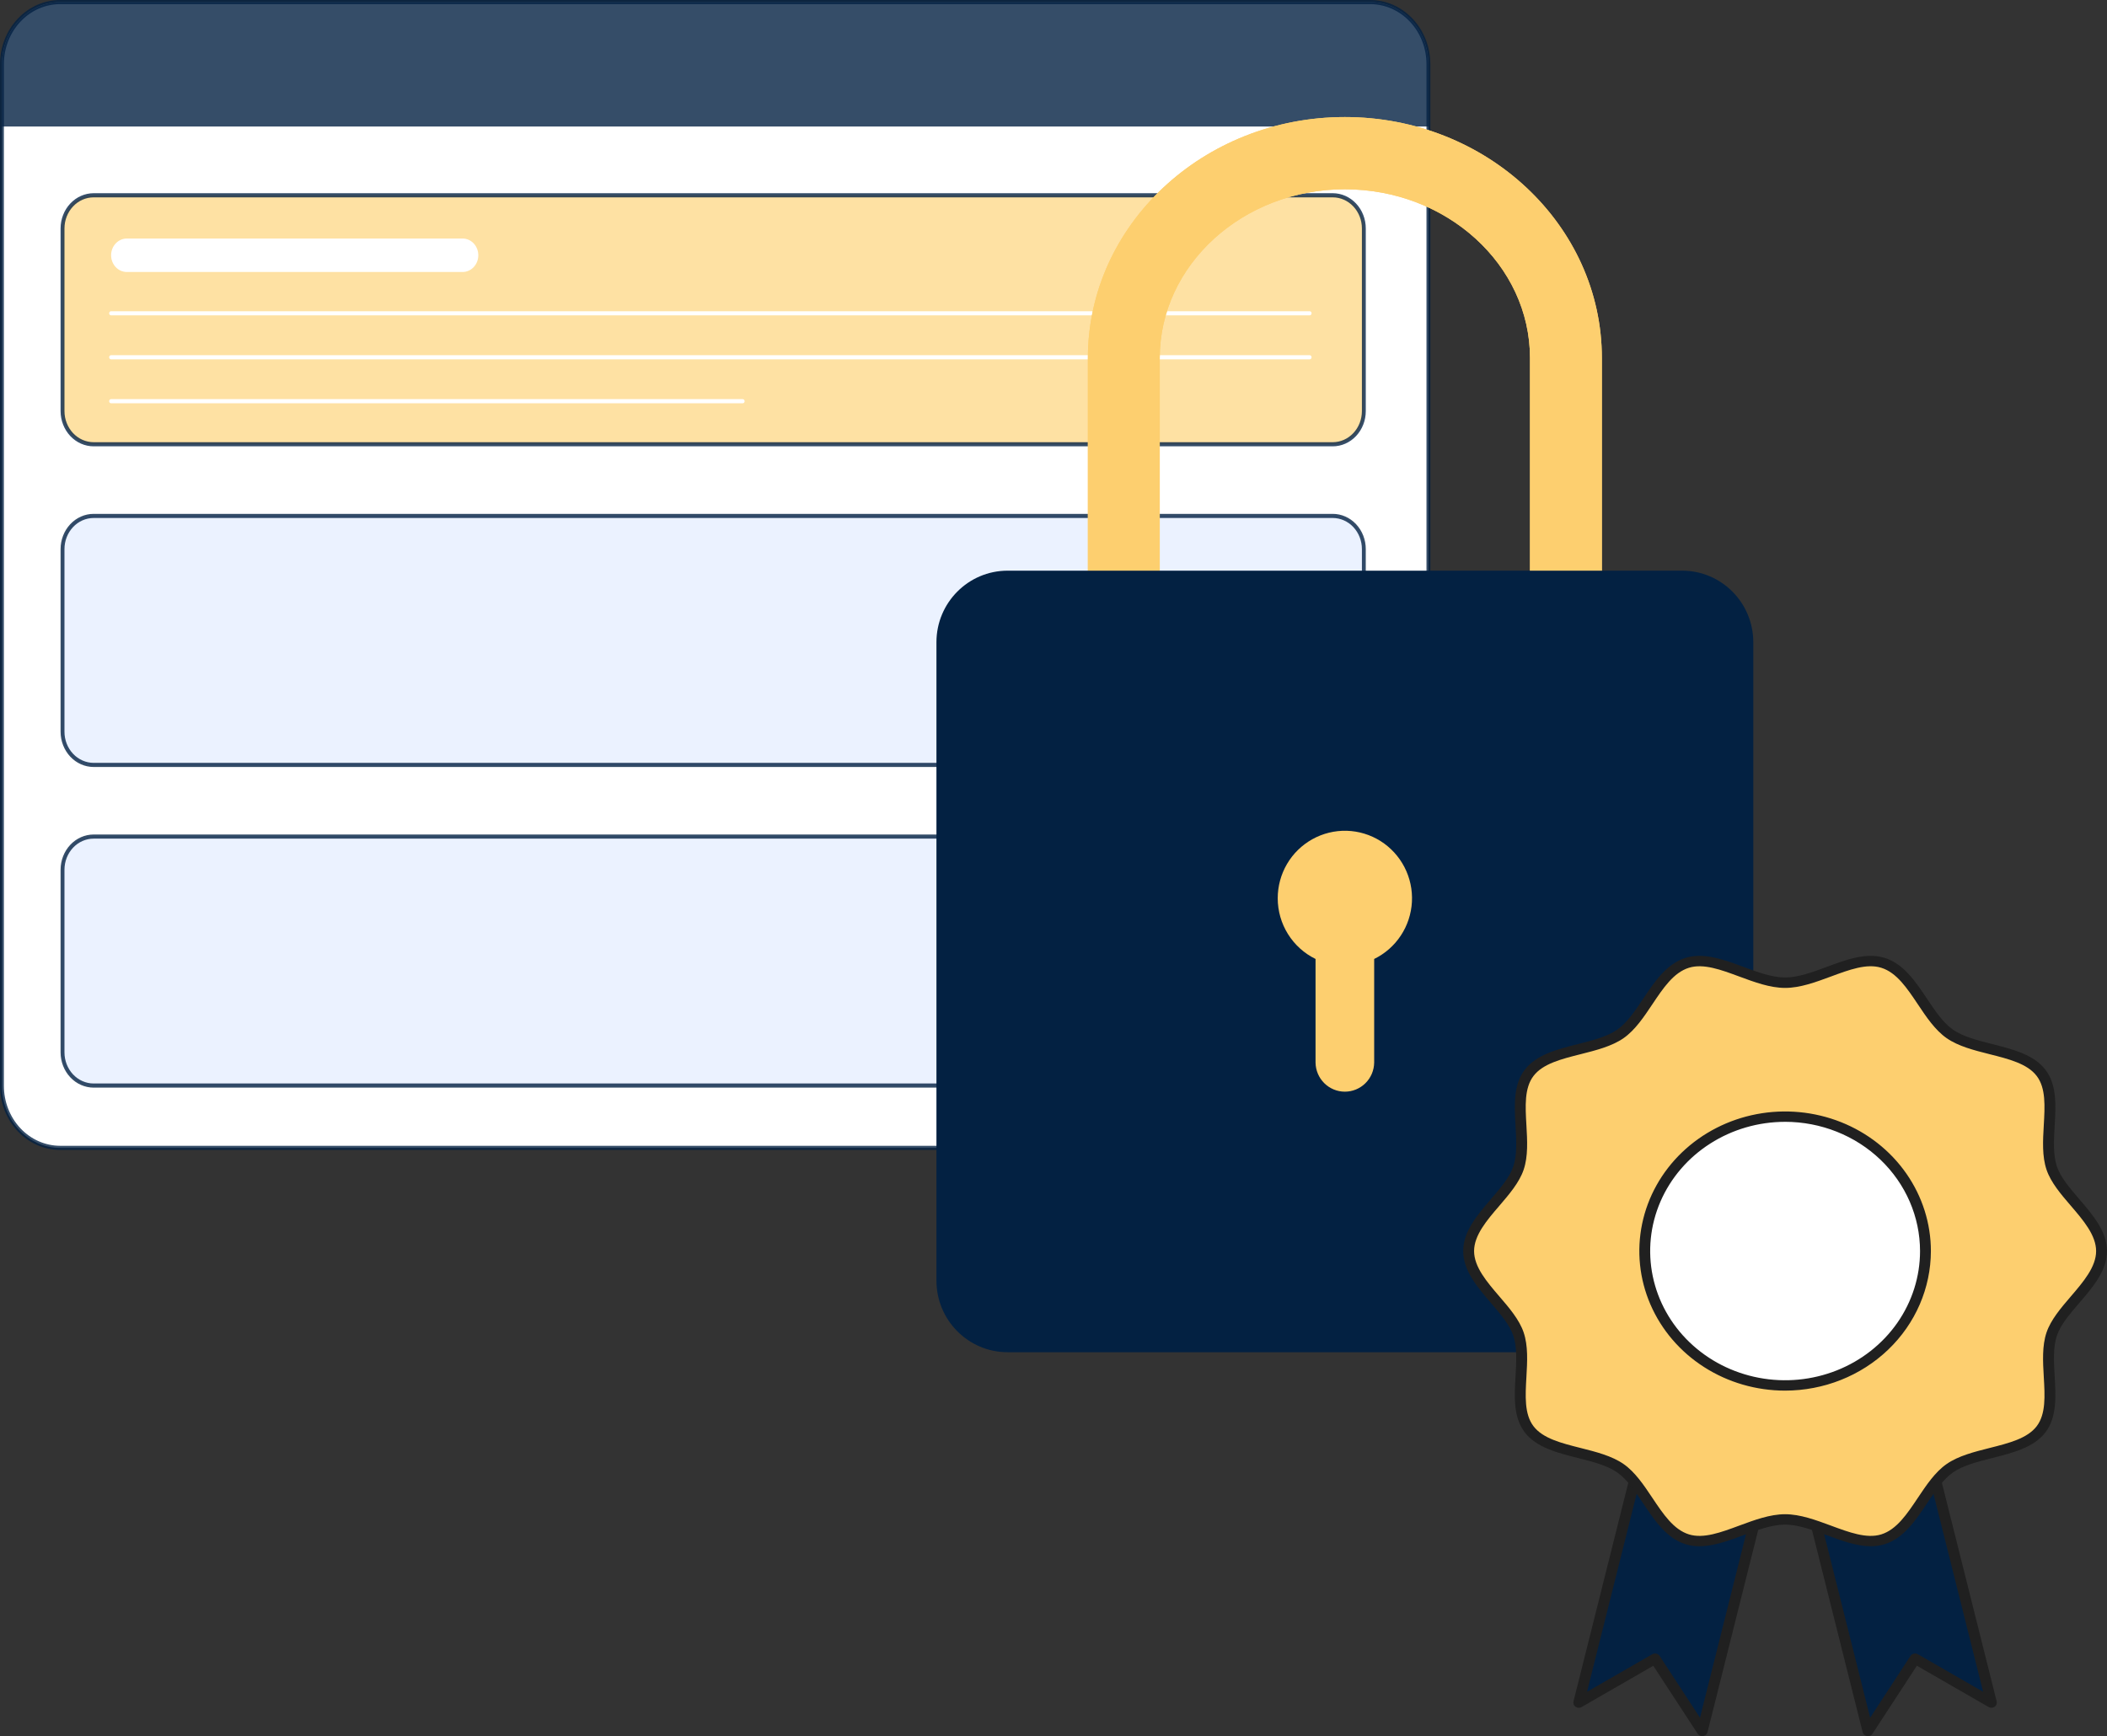 <svg width="108" height="89" viewBox="0 0 108 89" fill="none" xmlns="http://www.w3.org/2000/svg">
<rect x="0" y="0" width="108" height="89" fill="#333333" stroke="none"/>
<path d="M70.232 0.106H3.085C1.436 0.106 0.1 1.53 0.1 3.287V55.662C0.1 57.419 1.436 58.843 3.085 58.843H70.232C71.88 58.843 73.217 57.419 73.217 55.662V3.287C73.217 1.53 71.88 0.106 70.232 0.106Z" fill="white"/>
<path d="M70.232 58.949H3.085C2.267 58.948 1.483 58.602 0.905 57.986C0.326 57.369 0.001 56.534 0 55.663V3.287C0.001 2.415 0.326 1.58 0.905 0.964C1.483 0.348 2.267 0.001 3.085 0H70.232C71.05 0.001 71.834 0.348 72.412 0.964C72.99 1.58 73.316 2.415 73.317 3.287V55.663C73.316 56.534 72.99 57.369 72.412 57.986C71.834 58.602 71.05 58.948 70.232 58.949ZM3.085 0.212C2.32 0.213 1.586 0.537 1.045 1.114C0.504 1.69 0.2 2.472 0.199 3.287V55.663C0.2 56.478 0.504 57.259 1.045 57.836C1.586 58.412 2.32 58.736 3.085 58.737H70.232C70.997 58.736 71.73 58.412 72.271 57.836C72.812 57.259 73.117 56.478 73.118 55.663V3.287C73.117 2.472 72.812 1.69 72.271 1.114C71.73 0.537 70.997 0.213 70.232 0.212H3.085Z" fill="#032142" fill-opacity="0.8"/>
<path d="M68.313 42.885H4.8C3.919 42.885 3.205 43.646 3.205 44.584V53.949C3.205 54.888 3.919 55.649 4.8 55.649H68.313C69.194 55.649 69.908 54.888 69.908 53.949V44.584C69.908 43.646 69.194 42.885 68.313 42.885Z" fill="#367CFF"/>
<path d="M68.313 26.448H4.8C3.919 26.448 3.205 27.209 3.205 28.147V37.512C3.205 38.451 3.919 39.212 4.8 39.212H68.313C69.194 39.212 69.908 38.451 69.908 37.512V28.147C69.908 27.209 69.194 26.448 68.313 26.448Z" fill="#367CFF"/>
<g opacity="0.9">
<path d="M68.313 42.885H4.8C3.919 42.885 3.205 43.646 3.205 44.584V53.949C3.205 54.888 3.919 55.649 4.8 55.649H68.313C69.194 55.649 69.908 54.888 69.908 53.949V44.584C69.908 43.646 69.194 42.885 68.313 42.885Z" fill="white"/>
</g>
<g opacity="0.9">
<path d="M68.313 26.448H4.8C3.919 26.448 3.205 27.209 3.205 28.147V37.512C3.205 38.451 3.919 39.212 4.8 39.212H68.313C69.194 39.212 69.908 38.451 69.908 37.512V28.147C69.908 27.209 69.194 26.448 68.313 26.448Z" fill="white"/>
</g>
<path d="M68.313 10.01H4.8C3.919 10.01 3.205 10.771 3.205 11.71V21.075C3.205 22.013 3.919 22.774 4.8 22.774H68.313C69.194 22.774 69.908 22.013 69.908 21.075V11.71C69.908 10.771 69.194 10.01 68.313 10.01Z" fill="#FDCF6F" fill-opacity="0.8"/>
<path opacity="0.2" d="M68.313 10.01H4.8C3.919 10.01 3.205 10.771 3.205 11.71V21.075C3.205 22.013 3.919 22.774 4.8 22.774H68.313C69.194 22.774 69.908 22.013 69.908 21.075V11.71C69.908 10.771 69.194 10.01 68.313 10.01Z" fill="white"/>
<path d="M68.313 22.88H4.8C4.351 22.88 3.92 22.689 3.602 22.351C3.285 22.012 3.106 21.553 3.105 21.075V11.71C3.106 11.231 3.285 10.772 3.602 10.434C3.92 10.095 4.351 9.905 4.8 9.904H68.313C68.762 9.905 69.193 10.095 69.51 10.434C69.828 10.772 70.007 11.231 70.007 11.71V21.075C70.007 21.553 69.828 22.012 69.511 22.351C69.193 22.689 68.762 22.88 68.313 22.88ZM4.8 10.117C4.404 10.117 4.023 10.285 3.743 10.584C3.463 10.883 3.305 11.287 3.305 11.71V21.075C3.305 21.497 3.463 21.902 3.743 22.201C4.023 22.499 4.404 22.668 4.8 22.668H68.313C68.709 22.668 69.089 22.5 69.37 22.201C69.65 21.902 69.808 21.497 69.808 21.075V11.71C69.808 11.287 69.65 10.883 69.37 10.584C69.089 10.285 68.709 10.117 68.313 10.117H4.8Z" fill="#032142" fill-opacity="0.8"/>
<path d="M23.712 12.228H6.5C6.056 12.228 5.695 12.612 5.695 13.086C5.695 13.559 6.056 13.943 6.5 13.943H23.712C24.157 13.943 24.517 13.559 24.517 13.086C24.517 12.612 24.157 12.228 23.712 12.228Z" fill="white"/>
<path d="M38.069 20.673H5.694C5.668 20.673 5.643 20.662 5.624 20.642C5.605 20.622 5.595 20.595 5.595 20.567C5.595 20.539 5.605 20.512 5.624 20.492C5.643 20.472 5.668 20.461 5.694 20.461H38.069C38.095 20.461 38.12 20.472 38.139 20.492C38.158 20.512 38.168 20.539 38.168 20.567C38.168 20.595 38.158 20.622 38.139 20.642C38.12 20.662 38.095 20.673 38.069 20.673Z" fill="white"/>
<path d="M67.129 18.42H5.694C5.668 18.42 5.643 18.409 5.624 18.389C5.605 18.369 5.595 18.342 5.595 18.314C5.595 18.285 5.605 18.259 5.624 18.239C5.643 18.219 5.668 18.208 5.694 18.208H67.129C67.156 18.208 67.181 18.219 67.2 18.239C67.218 18.259 67.229 18.285 67.229 18.314C67.229 18.342 67.218 18.369 67.2 18.389C67.181 18.409 67.156 18.42 67.129 18.42Z" fill="white"/>
<path d="M67.129 16.166H5.694C5.668 16.166 5.643 16.155 5.624 16.135C5.605 16.115 5.595 16.088 5.595 16.06C5.595 16.032 5.605 16.005 5.624 15.985C5.643 15.965 5.668 15.954 5.694 15.954H67.129C67.156 15.954 67.181 15.965 67.2 15.985C67.218 16.005 67.229 16.032 67.229 16.06C67.229 16.088 67.218 16.115 67.2 16.135C67.181 16.155 67.156 16.166 67.129 16.166Z" fill="white"/>
<path d="M68.313 39.318H4.8C4.351 39.317 3.92 39.127 3.602 38.788C3.285 38.45 3.106 37.991 3.105 37.512V28.147C3.106 27.669 3.285 27.21 3.602 26.871C3.92 26.533 4.351 26.342 4.8 26.342H68.313C68.762 26.342 69.193 26.533 69.51 26.871C69.828 27.21 70.007 27.669 70.007 28.147V37.512C70.007 37.991 69.828 38.45 69.51 38.788C69.193 39.127 68.762 39.317 68.313 39.318ZM4.8 26.554C4.404 26.554 4.023 26.722 3.743 27.021C3.463 27.32 3.305 27.725 3.305 28.147V37.512C3.305 37.934 3.463 38.34 3.743 38.638C4.023 38.937 4.404 39.105 4.8 39.106H68.313C68.709 39.105 69.089 38.937 69.37 38.638C69.65 38.34 69.808 37.934 69.808 37.512V28.147C69.808 27.725 69.65 27.32 69.37 27.021C69.089 26.722 68.709 26.554 68.313 26.554H4.8Z" fill="#032142" fill-opacity="0.8"/>
<path d="M68.313 55.755H4.8C4.351 55.754 3.92 55.564 3.602 55.225C3.285 54.887 3.106 54.428 3.105 53.949V44.584C3.106 44.106 3.285 43.647 3.602 43.308C3.92 42.97 4.351 42.779 4.8 42.779H68.313C68.762 42.779 69.193 42.969 69.51 43.308C69.828 43.646 70.007 44.105 70.007 44.584V53.949C70.007 54.428 69.828 54.887 69.511 55.225C69.193 55.564 68.762 55.754 68.313 55.755ZM4.8 42.991C4.404 42.991 4.023 43.159 3.743 43.458C3.463 43.757 3.305 44.162 3.305 44.584V53.949C3.305 54.371 3.463 54.776 3.743 55.075C4.023 55.374 4.404 55.542 4.8 55.542H68.313C68.709 55.542 69.089 55.374 69.37 55.075C69.65 54.776 69.808 54.371 69.808 53.949V44.584C69.808 44.162 69.65 43.757 69.37 43.458C69.09 43.159 68.709 42.991 68.313 42.991H4.8Z" fill="#032142" fill-opacity="0.8"/>
<path d="M73.218 3.286V6.487H0.101V3.286C0.101 2.443 0.415 1.634 0.975 1.037C1.535 0.441 2.294 0.106 3.086 0.106H70.232C71.024 0.106 71.783 0.441 72.343 1.037C72.903 1.634 73.218 2.443 73.218 3.286Z" fill="#032142" fill-opacity="0.8"/>
<path d="M71.263 62.514L70.191 60.686L68.457 61.797L71.641 47.666L74.447 48.383L71.263 62.514Z" fill="#032142"/>
<path d="M71.263 62.645C71.242 62.645 71.222 62.64 71.204 62.629C71.185 62.618 71.17 62.603 71.159 62.584L70.151 60.866L68.521 61.91C68.5 61.923 68.476 61.93 68.451 61.928C68.427 61.927 68.404 61.919 68.384 61.903C68.365 61.888 68.35 61.867 68.341 61.843C68.333 61.818 68.332 61.792 68.337 61.767L71.521 47.636C71.529 47.602 71.549 47.573 71.576 47.555C71.604 47.536 71.637 47.531 71.669 47.539L74.476 48.256C74.491 48.26 74.506 48.268 74.519 48.278C74.532 48.288 74.543 48.301 74.552 48.315C74.56 48.33 74.566 48.346 74.568 48.363C74.571 48.38 74.57 48.398 74.567 48.414L71.383 62.545C71.377 62.57 71.365 62.593 71.347 62.61C71.329 62.628 71.307 62.64 71.283 62.644C71.277 62.645 71.27 62.645 71.263 62.645ZM70.191 60.555C70.212 60.555 70.233 60.561 70.251 60.572C70.269 60.582 70.284 60.598 70.296 60.617L71.212 62.18L74.298 48.48L71.731 47.824L68.645 61.523L70.128 60.574C70.147 60.562 70.169 60.555 70.191 60.556V60.555Z" fill="#202020"/>
<path d="M75.028 62.514L76.1 60.686L77.834 61.797L74.651 47.666L71.845 48.383L75.028 62.514Z" fill="#032142"/>
<path d="M75.028 62.646C75.021 62.646 75.015 62.645 75.008 62.644C74.984 62.64 74.962 62.628 74.944 62.611C74.926 62.593 74.914 62.57 74.908 62.545L71.725 48.414C71.721 48.397 71.721 48.38 71.723 48.363C71.726 48.346 71.731 48.33 71.74 48.315C71.748 48.3 71.759 48.287 71.772 48.277C71.785 48.267 71.8 48.26 71.816 48.256L74.623 47.538C74.654 47.53 74.688 47.536 74.716 47.554C74.744 47.572 74.763 47.601 74.771 47.635L77.954 61.766C77.96 61.791 77.958 61.818 77.95 61.842C77.942 61.866 77.927 61.887 77.907 61.903C77.888 61.918 77.864 61.927 77.84 61.928C77.816 61.929 77.792 61.923 77.771 61.909L76.141 60.865L75.133 62.583C75.122 62.602 75.106 62.618 75.088 62.629C75.07 62.64 75.049 62.646 75.028 62.646ZM71.993 48.48L75.079 62.18L75.995 60.617C76.013 60.588 76.04 60.567 76.071 60.559C76.103 60.551 76.136 60.556 76.163 60.574L77.646 61.523L74.559 47.824L71.993 48.48Z" fill="#202020"/>
<path d="M80.337 50.38C80.337 51.159 79.419 51.774 79.205 52.477C78.983 53.206 79.378 54.277 78.964 54.884C78.545 55.496 77.464 55.424 76.889 55.87C76.32 56.312 76.052 57.432 75.368 57.668C74.709 57.897 73.877 57.165 73.146 57.165C72.414 57.165 71.582 57.897 70.923 57.668C70.239 57.432 69.972 56.312 69.402 55.87C68.827 55.424 67.746 55.496 67.327 54.884C66.913 54.277 67.309 53.206 67.087 52.477C66.872 51.774 65.954 51.159 65.954 50.38C65.954 49.601 66.872 48.985 67.087 48.282C67.308 47.553 66.913 46.483 67.327 45.876C67.746 45.263 68.827 45.336 69.402 44.89C69.972 44.448 70.239 43.328 70.923 43.091C71.583 42.863 72.414 43.594 73.146 43.594C73.877 43.594 74.709 42.863 75.368 43.091C76.052 43.328 76.32 44.448 76.889 44.89C77.464 45.336 78.545 45.263 78.964 45.876C79.378 46.483 78.983 47.553 79.205 48.282C79.419 48.985 80.337 49.6 80.337 50.38Z" fill="#FDCF6F"/>
<path d="M75.094 57.843C74.769 57.843 74.428 57.703 74.095 57.566C73.774 57.433 73.442 57.297 73.146 57.297C72.849 57.297 72.517 57.433 72.197 57.566C71.755 57.748 71.298 57.936 70.885 57.793C70.452 57.643 70.182 57.194 69.92 56.759C69.732 56.446 69.555 56.151 69.329 55.976C69.1 55.798 68.763 55.704 68.438 55.613C67.973 55.482 67.492 55.347 67.228 54.961C66.967 54.579 66.994 54.053 67.021 53.544C67.039 53.183 67.058 52.81 66.969 52.518C66.886 52.242 66.68 51.976 66.462 51.693C66.152 51.291 65.831 50.875 65.831 50.38C65.831 49.885 66.151 49.469 66.462 49.067C66.68 48.784 66.886 48.517 66.969 48.242C67.059 47.95 67.039 47.577 67.021 47.216C66.994 46.707 66.967 46.18 67.228 45.799C67.492 45.413 67.973 45.278 68.438 45.147C68.764 45.055 69.1 44.961 69.33 44.783C69.555 44.609 69.732 44.314 69.921 44.001C70.182 43.566 70.452 43.116 70.885 42.967C71.299 42.824 71.755 43.012 72.197 43.194C72.517 43.327 72.849 43.463 73.146 43.463C73.443 43.463 73.774 43.327 74.095 43.194C74.537 43.012 74.994 42.824 75.407 42.967C75.84 43.117 76.11 43.566 76.371 44.001C76.559 44.314 76.737 44.609 76.962 44.784C77.192 44.961 77.529 45.056 77.854 45.147C78.319 45.278 78.8 45.413 79.064 45.799C79.325 46.181 79.298 46.707 79.271 47.216C79.253 47.577 79.233 47.95 79.323 48.242C79.406 48.517 79.612 48.784 79.83 49.067C80.14 49.469 80.461 49.885 80.461 50.38C80.461 50.875 80.141 51.291 79.83 51.693C79.612 51.976 79.406 52.243 79.323 52.518C79.233 52.81 79.253 53.183 79.271 53.544C79.298 54.053 79.325 54.579 79.064 54.961C78.8 55.347 78.319 55.482 77.854 55.613C77.528 55.705 77.192 55.798 76.962 55.976C76.737 56.151 76.56 56.446 76.371 56.759C76.11 57.194 75.84 57.643 75.407 57.793C75.305 57.827 75.2 57.844 75.094 57.843ZM73.146 57.034C73.489 57.034 73.842 57.18 74.184 57.321C74.604 57.494 75.001 57.658 75.331 57.544C75.68 57.423 75.915 57.032 76.164 56.617C76.356 56.298 76.554 55.968 76.816 55.765C77.083 55.558 77.442 55.458 77.79 55.36C78.233 55.236 78.652 55.118 78.864 54.807C79.073 54.501 79.049 54.044 79.024 53.559C79.004 53.174 78.984 52.777 79.087 52.438C79.185 52.115 79.416 51.816 79.639 51.527C79.921 51.161 80.213 50.782 80.213 50.381C80.213 49.98 79.921 49.601 79.639 49.234C79.416 48.946 79.185 48.646 79.087 48.324C78.984 47.985 79.004 47.587 79.024 47.203C79.049 46.718 79.073 46.26 78.864 45.954C78.652 45.644 78.233 45.526 77.79 45.402C77.442 45.304 77.083 45.203 76.817 44.997C76.554 44.793 76.356 44.463 76.164 44.143C75.915 43.729 75.68 43.338 75.331 43.217C75.001 43.103 74.604 43.267 74.184 43.44C73.842 43.581 73.489 43.727 73.146 43.727C72.803 43.727 72.45 43.581 72.108 43.44C71.688 43.267 71.291 43.103 70.961 43.217C70.612 43.338 70.377 43.729 70.128 44.143C69.936 44.463 69.737 44.793 69.475 44.997C69.209 45.203 68.849 45.304 68.502 45.402C68.059 45.526 67.64 45.643 67.428 45.954C67.219 46.26 67.242 46.718 67.268 47.203C67.288 47.587 67.308 47.985 67.205 48.324C67.106 48.646 66.876 48.945 66.653 49.234C66.37 49.601 66.079 49.98 66.079 50.381C66.079 50.782 66.371 51.161 66.653 51.527C66.876 51.816 67.107 52.115 67.205 52.438C67.308 52.777 67.288 53.174 67.268 53.559C67.243 54.044 67.219 54.501 67.428 54.807C67.64 55.118 68.059 55.236 68.502 55.36C68.849 55.458 69.209 55.558 69.475 55.765C69.738 55.969 69.937 56.299 70.128 56.617C70.377 57.032 70.612 57.423 70.961 57.544C71.291 57.658 71.688 57.494 72.108 57.321C72.45 57.18 72.803 57.034 73.146 57.034Z" fill="#202020"/>
<path d="M73.145 53.778C74.907 53.778 76.335 52.257 76.335 50.38C76.335 48.503 74.907 46.982 73.145 46.982C71.384 46.982 69.956 48.503 69.956 50.38C69.956 52.257 71.384 53.778 73.145 53.778Z" fill="white"/>
<path d="M73.146 53.909C72.49 53.909 71.85 53.702 71.305 53.314C70.76 52.926 70.336 52.375 70.085 51.73C69.834 51.086 69.769 50.376 69.897 49.691C70.025 49.007 70.34 48.378 70.803 47.884C71.266 47.391 71.857 47.055 72.499 46.919C73.142 46.782 73.808 46.852 74.413 47.119C75.019 47.386 75.536 47.839 75.9 48.419C76.264 49 76.458 49.682 76.458 50.38C76.457 51.316 76.108 52.213 75.487 52.874C74.866 53.536 74.024 53.908 73.146 53.909ZM73.146 47.113C72.539 47.113 71.946 47.305 71.442 47.664C70.938 48.023 70.545 48.533 70.313 49.13C70.081 49.727 70.02 50.384 70.138 51.017C70.257 51.651 70.549 52.233 70.977 52.69C71.406 53.147 71.953 53.458 72.547 53.584C73.142 53.71 73.759 53.645 74.319 53.398C74.879 53.151 75.358 52.732 75.695 52.195C76.032 51.658 76.212 51.026 76.212 50.38C76.211 49.514 75.888 48.683 75.313 48.071C74.738 47.458 73.959 47.114 73.146 47.112V47.113Z" fill="#202020"/>
<path d="M82.108 18.351V30.628C82.108 31.119 81.914 31.59 81.569 31.937C81.223 32.285 80.755 32.48 80.266 32.48C79.778 32.48 79.309 32.285 78.963 31.937C78.618 31.59 78.424 31.119 78.424 30.628V18.351C78.424 13.584 74.167 9.703 68.935 9.703C63.703 9.703 59.446 13.584 59.446 18.351V31.535C59.446 32.026 59.252 32.497 58.907 32.844C58.561 33.191 58.093 33.386 57.604 33.386C57.115 33.386 56.647 33.191 56.301 32.844C55.956 32.497 55.762 32.026 55.762 31.535V18.351C55.762 11.541 61.67 6 68.935 6C76.2 6 82.108 11.541 82.108 18.351Z" fill="#FDCF6F"/>
<path d="M82.108 30.628C82.108 31.119 81.914 31.59 81.569 31.937C81.223 32.285 80.755 32.48 80.266 32.48C79.778 32.48 79.309 32.285 78.963 31.937C78.618 31.59 78.424 31.119 78.424 30.628V18.351C78.424 13.584 74.167 9.703 68.935 9.703C63.703 9.703 59.446 13.584 59.446 18.351V31.535C59.446 32.026 59.252 32.497 58.907 32.844C58.561 33.191 58.093 33.386 57.604 33.386C57.115 33.386 56.647 33.191 56.301 32.844C55.956 32.497 55.762 32.026 55.762 31.535V18.351C55.762 11.541 61.67 6 68.935 6C76.2 6 82.108 11.541 82.108 18.351V30.628Z" fill="#FDCF6F"/>
<path d="M86.22 29.254H51.65C49.634 29.254 48 30.897 48 32.923V65.649C48 67.675 49.634 69.318 51.65 69.318H86.22C88.236 69.318 89.87 67.675 89.87 65.649V32.923C89.87 30.897 88.236 29.254 86.22 29.254Z" fill="#032142"/>
<path d="M65.493 46.046C65.493 46.696 65.675 47.332 66.018 47.882C66.361 48.433 66.851 48.875 67.432 49.159V54.474C67.438 54.871 67.599 55.249 67.88 55.527C68.161 55.806 68.54 55.962 68.935 55.962C69.329 55.962 69.708 55.806 69.989 55.527C70.27 55.249 70.431 54.871 70.437 54.474V49.159C70.99 48.889 71.462 48.476 71.802 47.961C72.142 47.447 72.339 46.85 72.372 46.233C72.405 45.616 72.273 45.002 71.99 44.453C71.707 43.905 71.283 43.443 70.763 43.115C70.242 42.787 69.643 42.605 69.028 42.588C68.414 42.572 67.806 42.721 67.269 43.02C66.731 43.319 66.282 43.757 65.97 44.289C65.658 44.822 65.493 45.428 65.493 46.046Z" fill="#FDCF6F"/>
<path d="M87.254 88.734L84.835 85.028L80.924 87.279L88.105 58.629L94.435 60.084L87.254 88.734Z" fill="#032142"/>
<path d="M87.253 89C87.206 89 87.16 88.989 87.118 88.967C87.077 88.945 87.043 88.913 87.018 88.875L84.744 85.392L81.066 87.509C81.019 87.536 80.965 87.549 80.911 87.546C80.856 87.544 80.803 87.526 80.759 87.495C80.715 87.464 80.681 87.421 80.662 87.372C80.644 87.323 80.64 87.27 80.653 87.219L87.835 58.568C87.852 58.5 87.897 58.441 87.959 58.404C88.021 58.367 88.096 58.356 88.168 58.372L94.499 59.827C94.534 59.835 94.568 59.85 94.597 59.87C94.627 59.891 94.652 59.917 94.671 59.946C94.69 59.976 94.703 60.009 94.708 60.044C94.714 60.078 94.713 60.114 94.704 60.148L87.523 88.796C87.51 88.847 87.482 88.893 87.442 88.929C87.402 88.965 87.352 88.988 87.298 88.997C87.283 88.999 87.268 89 87.253 89ZM84.835 84.762C84.882 84.762 84.928 84.773 84.969 84.795C85.01 84.817 85.045 84.849 85.07 84.887L87.138 88.055L94.099 60.28L88.309 58.951L81.348 86.725L84.692 84.8C84.735 84.775 84.784 84.763 84.835 84.763V84.762Z" fill="#202020"/>
<path d="M95.745 88.734L98.163 85.028L102.074 87.279L94.893 58.629L88.564 60.084L95.745 88.734Z" fill="#032142"/>
<path d="M95.745 89C95.73 89 95.715 88.999 95.7 88.996C95.646 88.988 95.596 88.965 95.556 88.929C95.516 88.893 95.488 88.847 95.475 88.796L88.295 60.146C88.286 60.112 88.285 60.077 88.29 60.042C88.296 60.008 88.309 59.975 88.328 59.945C88.347 59.915 88.372 59.889 88.402 59.869C88.431 59.848 88.465 59.834 88.5 59.825L94.831 58.37C94.903 58.354 94.978 58.365 95.041 58.402C95.104 58.439 95.149 58.498 95.166 58.567L102.345 87.217C102.358 87.268 102.355 87.322 102.336 87.371C102.317 87.42 102.284 87.463 102.24 87.494C102.195 87.525 102.143 87.542 102.088 87.545C102.034 87.547 101.979 87.534 101.933 87.507L98.255 85.39L95.981 88.874C95.956 88.912 95.922 88.944 95.88 88.966C95.839 88.988 95.792 89 95.745 89ZM88.898 60.28L95.86 88.055L97.927 84.887C97.966 84.828 98.027 84.785 98.098 84.769C98.169 84.753 98.244 84.764 98.306 84.8L101.65 86.725L94.688 58.95L88.898 60.28Z" fill="#202020"/>
<path d="M107.722 64.132C107.722 65.712 105.651 66.959 105.167 68.385C104.668 69.862 105.559 72.034 104.624 73.263C103.68 74.506 101.242 74.359 99.944 75.263C98.66 76.158 98.056 78.429 96.514 78.909C95.025 79.372 93.15 77.889 91.5 77.889C89.85 77.889 87.974 79.372 86.486 78.909C84.943 78.43 84.34 76.158 83.056 75.263C81.759 74.359 79.32 74.505 78.376 73.263C77.442 72.034 78.334 69.862 77.833 68.385C77.35 66.959 75.278 65.712 75.278 64.132C75.278 62.552 77.349 61.305 77.833 59.88C78.333 58.402 77.442 56.23 78.376 55.001C79.32 53.759 81.759 53.905 83.056 53.001C84.34 52.106 84.944 49.835 86.486 49.355C87.975 48.892 89.85 50.375 91.5 50.375C93.15 50.375 95.025 48.892 96.514 49.355C98.057 49.835 98.66 52.106 99.945 53.001C101.242 53.905 103.68 53.759 104.624 55.001C105.559 56.23 104.666 58.402 105.167 59.88C105.652 61.305 107.722 62.552 107.722 64.132Z" fill="#FDCF6F"/>
<path d="M95.893 79.264C95.161 79.264 94.391 78.979 93.641 78.7C92.917 78.432 92.169 78.155 91.5 78.155C90.831 78.155 90.082 78.432 89.359 78.7C88.362 79.07 87.332 79.452 86.4 79.162C85.424 78.858 84.814 77.947 84.224 77.065C83.8 76.431 83.4 75.832 82.891 75.478C82.375 75.118 81.614 74.926 80.881 74.741C79.831 74.475 78.746 74.203 78.151 73.42C77.562 72.646 77.623 71.578 77.683 70.546C77.725 69.815 77.769 69.059 77.568 68.467C77.379 67.908 76.914 67.367 76.422 66.794C75.723 65.979 75 65.136 75 64.132C75 63.128 75.722 62.285 76.422 61.47C76.914 60.897 77.379 60.355 77.568 59.797C77.769 59.205 77.725 58.449 77.683 57.718C77.624 56.685 77.562 55.617 78.151 54.844C78.746 54.061 79.831 53.787 80.881 53.523C81.615 53.337 82.375 53.146 82.892 52.786C83.399 52.432 83.8 51.833 84.225 51.199C84.814 50.317 85.424 49.406 86.4 49.102C87.333 48.813 88.363 49.194 89.359 49.563C90.083 49.832 90.831 50.109 91.5 50.109C92.169 50.109 92.916 49.832 93.641 49.563C94.638 49.194 95.668 48.812 96.6 49.102C97.576 49.406 98.186 50.318 98.776 51.199C99.199 51.833 99.6 52.432 100.109 52.786C100.626 53.146 101.386 53.338 102.119 53.523C103.169 53.789 104.254 54.061 104.849 54.844C105.438 55.618 105.377 56.685 105.317 57.718C105.275 58.449 105.231 59.205 105.432 59.797C105.621 60.356 106.086 60.897 106.578 61.47C107.277 62.285 108 63.128 108 64.132C108 65.136 107.278 65.979 106.578 66.794C106.086 67.367 105.621 67.909 105.432 68.467C105.231 69.059 105.275 69.815 105.317 70.546C105.376 71.579 105.438 72.646 104.849 73.42C104.254 74.203 103.169 74.477 102.119 74.741C101.385 74.927 100.626 75.118 100.108 75.478C99.601 75.832 99.2 76.431 98.775 77.065C98.186 77.947 97.576 78.858 96.6 79.162C96.371 79.231 96.133 79.266 95.893 79.264ZM91.5 77.623C92.273 77.623 93.07 77.919 93.841 78.204C94.789 78.556 95.684 78.888 96.428 78.657C97.215 78.412 97.746 77.62 98.308 76.778C98.741 76.131 99.188 75.461 99.779 75.05C100.381 74.631 101.192 74.427 101.975 74.229C102.975 73.977 103.919 73.739 104.398 73.109C104.87 72.488 104.817 71.56 104.759 70.578C104.714 69.798 104.668 68.991 104.901 68.304C105.123 67.651 105.643 67.044 106.146 66.458C106.783 65.716 107.442 64.947 107.442 64.134C107.442 63.321 106.783 62.552 106.146 61.81C105.643 61.225 105.122 60.617 104.901 59.963C104.668 59.277 104.714 58.47 104.759 57.69C104.815 56.708 104.871 55.78 104.398 55.159C103.92 54.529 102.975 54.291 101.976 54.039C101.192 53.841 100.381 53.637 99.78 53.218C99.188 52.805 98.74 52.135 98.308 51.488C97.746 50.648 97.216 49.855 96.428 49.61C95.684 49.378 94.79 49.71 93.841 50.062C93.07 50.347 92.273 50.643 91.5 50.643C90.727 50.643 89.93 50.347 89.159 50.062C88.211 49.71 87.316 49.379 86.572 49.61C85.784 49.855 85.254 50.648 84.692 51.488C84.259 52.135 83.812 52.805 83.221 53.218C82.619 53.637 81.808 53.841 81.025 54.039C80.025 54.291 79.081 54.529 78.602 55.159C78.13 55.78 78.184 56.708 78.241 57.69C78.286 58.47 78.332 59.276 78.099 59.963C77.877 60.617 77.358 61.223 76.855 61.81C76.216 62.552 75.558 63.32 75.558 64.134C75.558 64.948 76.217 65.716 76.854 66.458C77.358 67.043 77.878 67.651 78.099 68.304C78.332 68.991 78.286 69.798 78.241 70.577C78.185 71.56 78.13 72.488 78.602 73.109C79.081 73.739 80.025 73.977 81.025 74.229C81.808 74.427 82.619 74.631 83.221 75.05C83.813 75.463 84.261 76.132 84.692 76.778C85.254 77.618 85.784 78.412 86.572 78.657C87.316 78.888 88.21 78.556 89.158 78.204C89.93 77.919 90.727 77.623 91.5 77.623Z" fill="#202020"/>
<path d="M91.501 71.021C95.475 71.021 98.696 67.937 98.696 64.132C98.696 60.327 95.475 57.243 91.501 57.243C87.528 57.243 84.307 60.327 84.307 64.132C84.307 67.937 87.528 71.021 91.501 71.021Z" fill="white"/>
<path d="M91.501 71.287C90.023 71.287 88.578 70.868 87.349 70.081C86.12 69.295 85.163 68.178 84.597 66.87C84.032 65.563 83.884 64.124 84.172 62.736C84.46 61.348 85.172 60.073 86.217 59.072C87.262 58.072 88.593 57.39 90.043 57.114C91.492 56.838 92.995 56.98 94.36 57.521C95.725 58.063 96.892 58.98 97.713 60.157C98.534 61.333 98.973 62.717 98.973 64.132C98.97 66.029 98.183 67.848 96.782 69.189C95.381 70.531 93.481 71.285 91.501 71.287ZM91.501 57.508C90.132 57.508 88.795 57.897 87.658 58.625C86.52 59.352 85.634 60.387 85.11 61.597C84.587 62.807 84.45 64.139 84.717 65.424C84.984 66.709 85.642 67.889 86.61 68.815C87.577 69.742 88.809 70.373 90.151 70.628C91.493 70.884 92.883 70.752 94.147 70.251C95.411 69.75 96.492 68.901 97.252 67.812C98.012 66.722 98.417 65.442 98.417 64.132C98.415 62.376 97.686 60.692 96.389 59.45C95.093 58.208 93.335 57.509 91.501 57.507V57.508Z" fill="#202020"/>
</svg>
